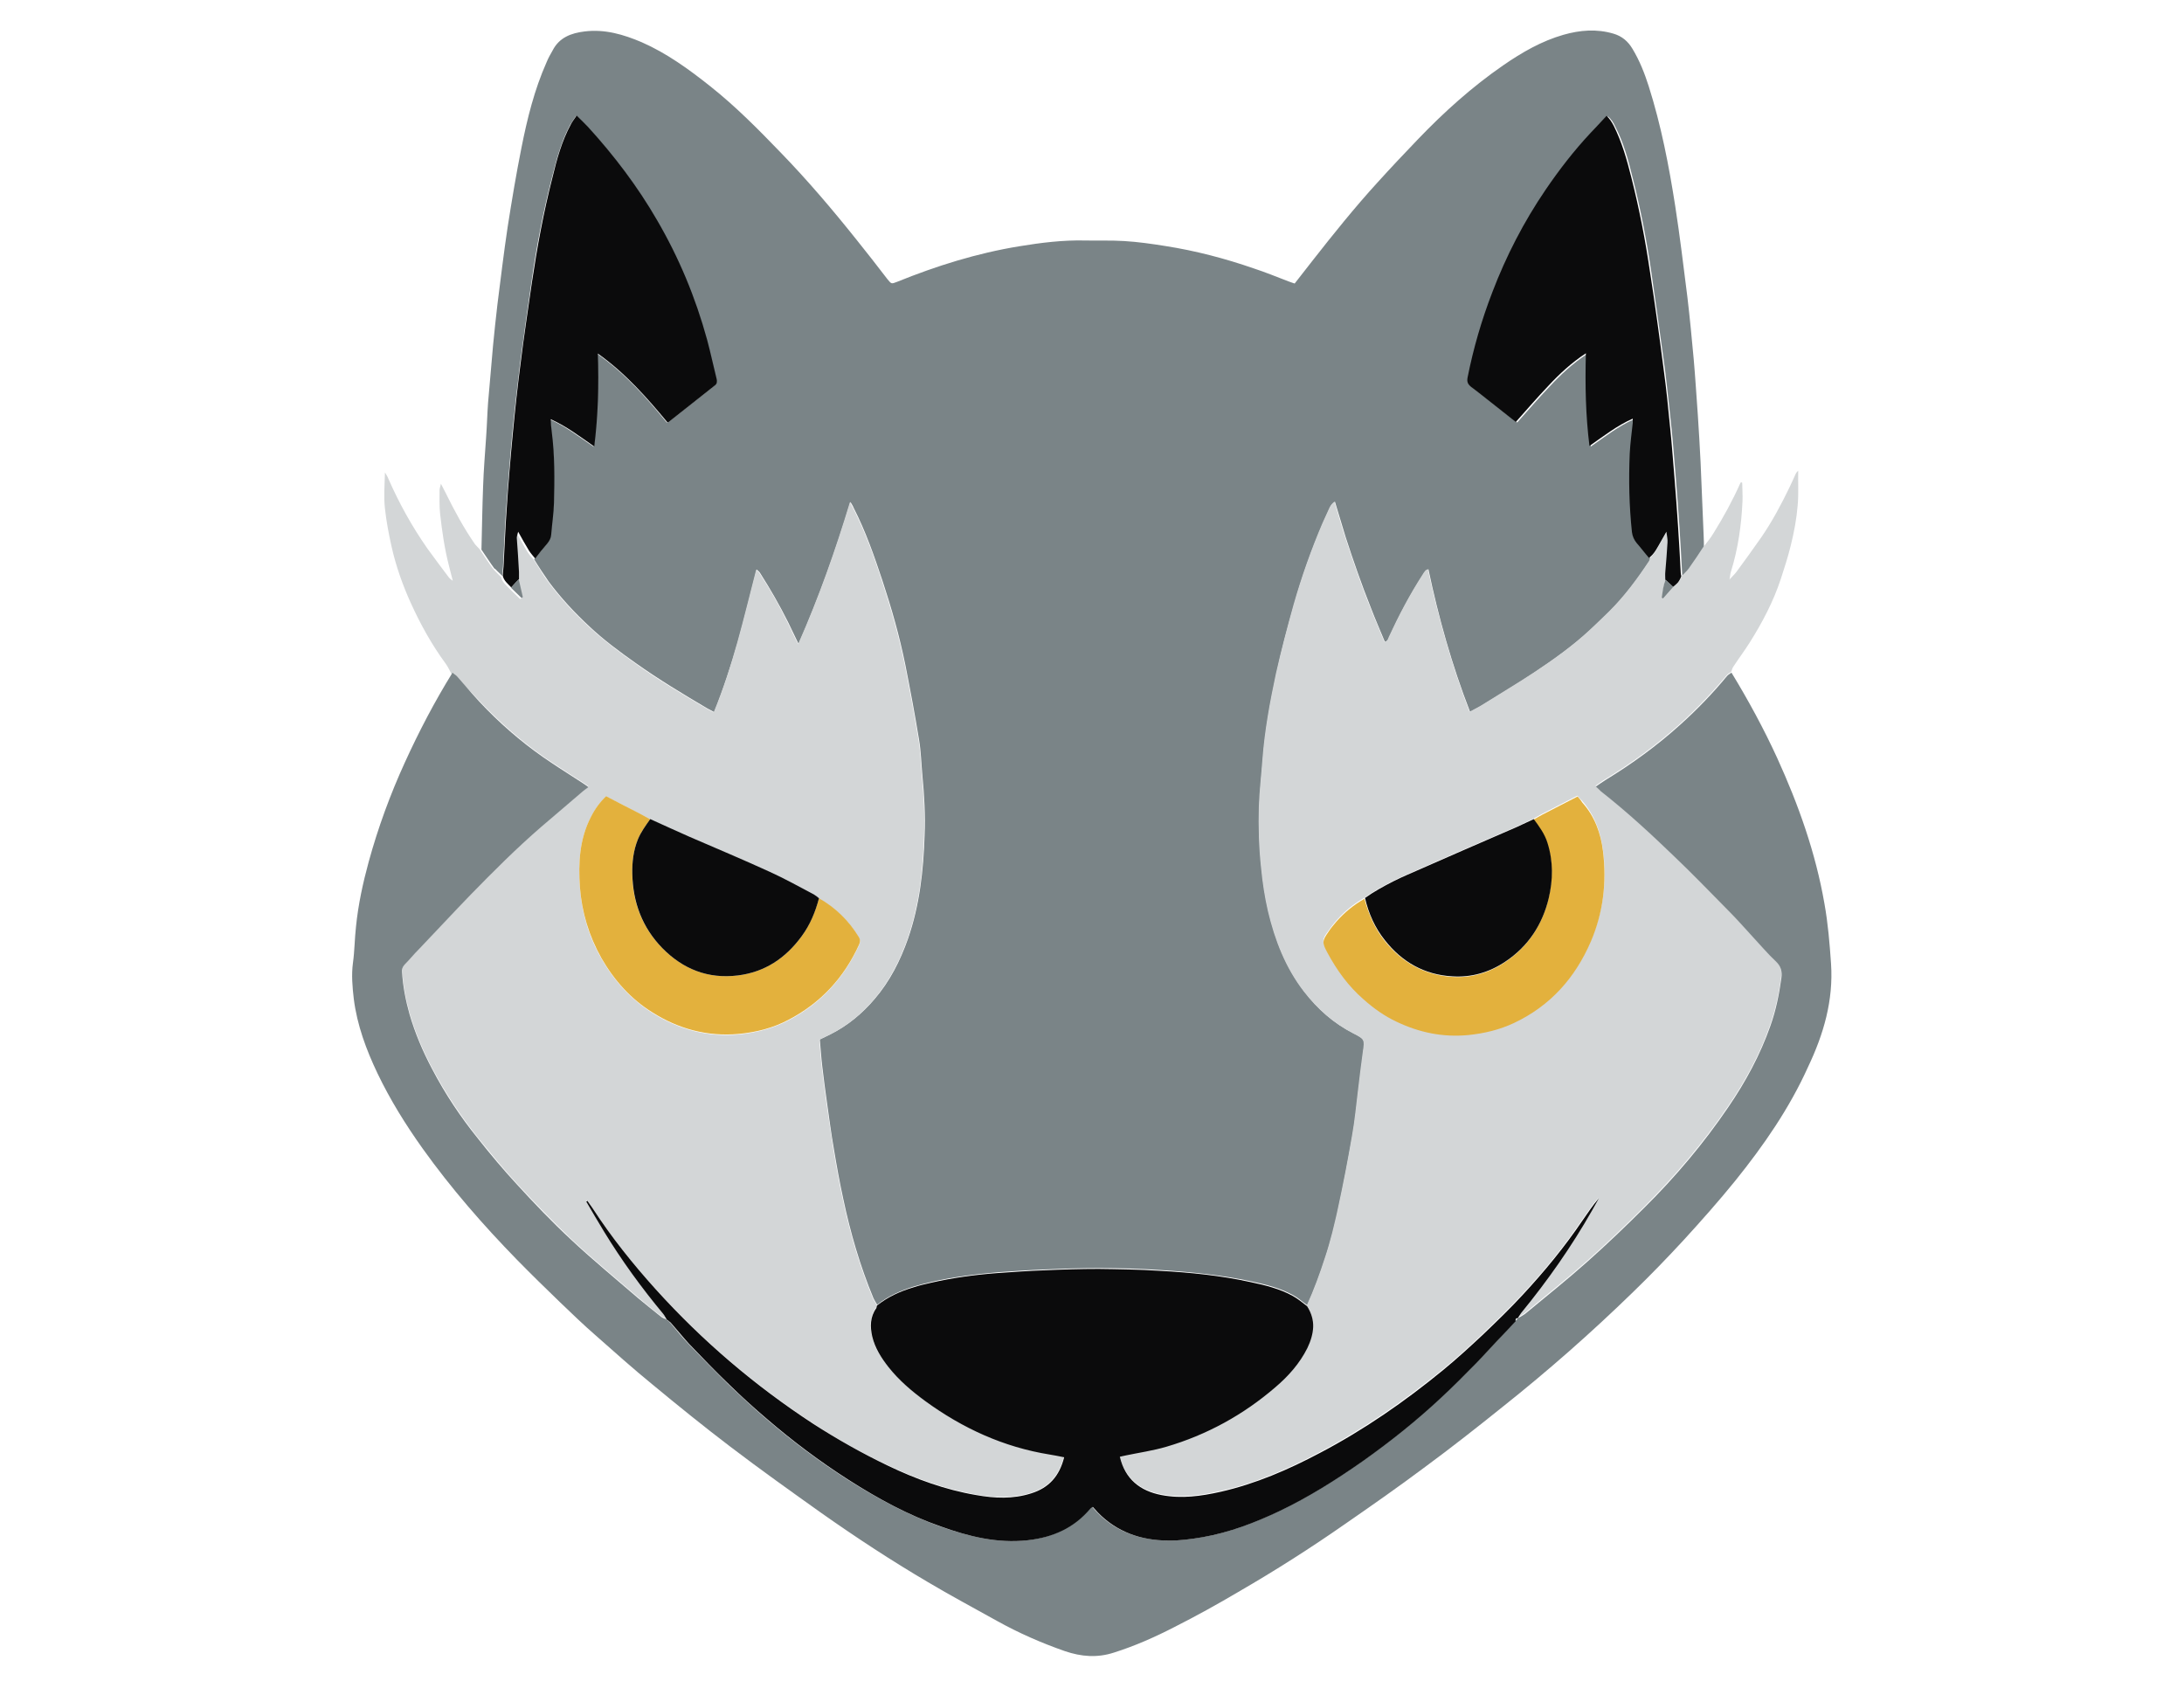 <?xml version='1.0' encoding='utf-8'?>
<svg xmlns="http://www.w3.org/2000/svg" version="1.1" id="Capa_1" x="0px" y="0px" viewBox="0 0 792 612" style="enable-background:new 0 0 792 612;"> <style type="text/css"> .st0{fill:none;} .st1{fill:#7A8487;} .st2{fill:#D3D6D7;} .st3{fill:#0B0B0C;} .st4{fill:#E3B13D;} .st5{fill:none;stroke:#D3D6D7;stroke-width:0;stroke-linecap:round;stroke-linejoin:round;} </style> <g> <path class="st0" d="M550.4,478c0.2-0.3,0.4-0.7,0.6-1C550.8,477.3,550.6,477.7,550.4,478C550.4,478,550.4,478,550.4,478z"/> <path class="st0" d="M192.7,201.2c0.4,0.5,0.8,1,1.2,1.4c0.9,1.4,1.7,2.8,2.6,4.1c-0.9-1.4-1.7-2.8-2.6-4.1 C193.5,202.1,193.1,201.7,192.7,201.2z"/> <path class="st0" d="M480.6,456.1c-1.9,5.9-4,11.7-6.6,17.4l0,0C476.6,467.7,478.7,462,480.6,456.1z"/> <path class="st0" d="M549.7,478.2c-0.1,0.1-0.1,0.2-0.1,0.4C549.6,478.5,549.7,478.3,549.7,478.2z"/> <path class="st0" d="M241.5,478c0.2,0.2,0.5,0.4,0.7,0.5c0.2,0.2,0.4,0.4,0.6,0.5c-0.2-0.2-0.4-0.4-0.6-0.5 C242,478.4,241.7,478.2,241.5,478z"/> <path class="st0" d="M549.5,479c-1.6,1.7-3.2,3.3-4.7,5C546.3,482.4,547.9,480.7,549.5,479c0-0.1,0.1-0.3,0.1-0.4 C549.6,478.7,549.5,478.9,549.5,479z"/> <path class="st0" d="M182.2,208.9C182.2,208.9,182.2,208.9,182.2,208.9c0.1-1.1,0.2-2.2,0.3-3.3 C182.4,206.6,182.2,207.8,182.2,208.9z"/> <path class="st0" d="M604,210.2c-0.4,1-0.7,2.1-0.9,3.2C603.3,212.3,603.5,211.2,604,210.2L604,210.2z"/> <path class="st0" d="M550.4,478c0.7-0.5,1.5-0.8,2.2-1.3C551.9,477.1,551.2,477.5,550.4,478C550.4,478,550.4,478,550.4,478z"/> <path class="st0" d="M189.5,216.6c-0.5-2.2-1-4.3-1.5-6.5c0-0.4,0-0.9,0-1.3c0,0.4,0,0.9,0,1.3C188.5,212.3,189,214.5,189.5,216.6z "/> <path class="st0" d="M608.2,211.5C608.2,211.6,608.2,211.6,608.2,211.5C608.2,211.6,608.2,211.6,608.2,211.5z"/> <path class="st0" d="M609.8,208.9c0.3-0.3,0.5-0.6,0.8-0.8C610.4,208.3,610.1,208.6,609.8,208.9c-0.1,0.4-0.3,0.8-0.5,1.2 C609.6,209.7,609.7,209.3,609.8,208.9z"/> <path class="st0" d="M480.6,456.1c0.9-2.9,1.8-5.9,2.6-8.9C482.4,450.2,481.5,453.1,480.6,456.1z"/> <path class="st0" d="M241.6,478C241.6,478,241.6,478,241.6,478c-0.4-0.6-0.7-1.3-1.2-1.9C240.9,476.7,241.2,477.4,241.6,478z"/> <path class="st0" d="M250,303.5c-4.7-2.1-9.4-4.2-14.2-6.4c-1.3-0.7-2.6-1.5-4-2.2c1.3,0.7,2.7,1.4,4,2.2 C240.6,299.2,245.3,301.4,250,303.5z"/> <path class="st0" d="M627.2,210.3c0,0,0,0.1,0,0.1c0.1-0.1,0.1-0.1,0.2-0.2C627.3,210.3,627.2,210.3,627.2,210.3z"/> <path class="st0" d="M494.9,325.7c3.2-2.3,6.7-4.2,10.2-6C501.6,321.4,498.2,323.4,494.9,325.7c-3.9,2.2-7.3,5-10.2,8.3 C487.7,330.6,491,327.8,494.9,325.7z"/> <path class="st0" d="M164.7,210.4c0,0,0.1,0,0.1,0c-0.1-0.1-0.1-0.1-0.2-0.2C164.7,210.3,164.7,210.4,164.7,210.4z"/> <polygon class="st0" points="550.5,478 550.5,478 550.5,478 "/> <path class="st1" d="M179.8,206.5c0.7,0.8,1.6,1.5,2.3,2.3c0.1-1.1,0.2-2.2,0.3-3.3c0.4-6.8,0.6-13.5,1.1-20.3 c0.7-9.5,1.4-18.9,2.3-28.3c0.8-8.4,1.8-16.8,2.8-25.2c1.3-9.8,2.7-19.6,4.1-29.3c1.8-12.7,4.2-25.3,7.4-37.8 c1.7-6.7,3.4-13.3,6.7-19.4c0.6-1,1.3-2,2.1-3.2c1.5,1.5,2.9,2.8,4.2,4.2c9.5,10.3,17.9,21.4,24.9,33.6c7.9,13.7,14,28.2,18.2,43.4 c1.3,4.8,2.3,9.6,3.5,14.4c0.3,1,0.1,1.6-0.7,2.3c-5.6,4.4-11.2,8.8-16.7,13.2c-0.1,0-0.2,0-0.5,0.1c-7.3-8.9-15-17.7-25.2-24.9 c0.4,11.5,0.1,22.5-1.3,33.7c-5.3-3.6-10-7.3-15.8-9.9c0.2,1.8,0.3,3.2,0.4,4.7c1.1,8.5,1,17,0.8,25.6c-0.1,3.8-0.8,7.6-1,11.4 c-0.1,1.5-0.8,2.5-1.6,3.6c-1.5,1.8-2.9,3.6-4.4,5.4c0.9,1.4,1.7,2.8,2.6,4.1s1.8,2.7,2.7,4c4.4,5.9,9.4,11.3,14.8,16.3 c5.2,4.9,10.9,9.1,16.7,13.2c8.3,5.9,17.1,11.2,25.9,16.4c0.7,0.4,1.5,0.8,2.6,1.4c3.4-8.5,6.1-17,8.6-25.5 c2.4-8.6,4.5-17.3,6.8-26.2c0.4,0.4,0.9,0.7,1.2,1.2c3.7,5.8,7.1,11.7,10.2,17.9c1.2,2.5,2.4,5,3.8,7.9c7.4-16.9,13.5-34,18.8-51.5 c0.4,0.7,0.9,1.4,1.2,2.2c4.3,8.4,7.4,17.3,10.4,26.3c3.3,10,6.2,20.1,8.3,30.5c1.8,9.1,3.5,18.1,5,27.3c0.7,4.2,0.8,8.6,1.2,12.9 c0.7,7.2,1.1,14.5,0.8,21.7c-0.4,12.7-1.8,25.3-6,37.4c-2.8,8-6.6,15.5-12.1,21.9c-4.5,5.3-9.8,9.7-16,12.8 c-1.2,0.6-2.4,1.2-3.9,1.9c0.3,3.3,0.5,6.6,0.9,9.9c0.5,4.4,1.1,8.7,1.7,13c0.8,5.6,1.5,11.2,2.5,16.8c1,6.1,2.1,12.1,3.4,18.1 c2.6,12.3,6.1,24.3,10.9,35.9c0.1,0.2,0.2,0.4,0.3,0.6c0.3,0.6,0.7,1.2,1.1,1.9c4-3.2,8.5-5.1,13.2-6.6c2.1-0.6,4.3-1.2,6.5-1.7 c7.9-1.8,16-2.8,24.1-3.5c5.6-0.4,11.3-0.8,17-1c6.5-0.3,13.1-0.5,19.6-0.5c7.4,0,14.9,0.2,22.3,0.7c11.1,0.7,22.1,1.8,32.9,4.1 c5.2,1.1,10.5,2.4,15.2,5c1.9,1,3.5,2.5,5.2,3.7c2.5-5.7,4.7-11.5,6.6-17.4c0.9-2.9,1.8-5.9,2.6-8.9c0.8-3,1.5-6,2.1-9 c1.9-8.7,3.5-17.5,5.1-26.3c1-5.6,1.5-11.2,2.2-16.8c0.6-4.5,1.1-9,1.7-13.5c0.6-4.5,0.6-4.6-3.5-6.7c-7.2-3.6-13.1-8.8-17.9-15.2 c-6.7-8.7-10.5-18.6-13-29.1c-1.2-5.2-2-10.5-2.5-15.8c-0.8-7.4-1-14.8-0.8-22.2c0.2-5.7,0.8-11.4,1.3-17.1 c0.8-10.5,2.7-20.9,4.9-31.1c1.8-8.4,4-16.8,6.4-25c2.8-10.1,6.3-19.9,10.5-29.6c0.8-1.9,1.7-3.8,2.6-5.7c0.3-0.7,0.8-1.3,1.7-2 c1.3,4.3,2.6,8.6,3.9,12.9c1.4,4.3,2.8,8.5,4.3,12.7c1.5,4.3,3.1,8.5,4.8,12.8c1.6,4.2,3.4,8.3,5.1,12.4c1.2-0.2,1.3-1.1,1.6-1.7 c3.6-7.9,7.6-15.5,12.3-22.7c0.3-0.5,0.6-0.9,1-1.4c0.1-0.2,0.4-0.2,0.9-0.5c3.7,17.6,8.5,34.7,15.1,51.7c1.5-0.8,2.7-1.4,3.9-2.1 c6.5-4,13.1-7.9,19.5-12.2c7-4.7,13.9-9.6,20.2-15.4c2.4-2.2,4.8-4.4,7.1-6.8c5.5-5.5,10.1-11.7,14.4-18.2c0.2-0.3,0.2-0.6,0.3-0.9 c-1.5-1.8-2.9-3.6-4.4-5.3c-1-1.2-1.6-2.5-1.8-4.1c-1-9.5-1.3-18.9-0.8-28.4c0.2-3.7,0.7-7.4,1.1-11.2c0-0.4,0-0.8,0-1.5 c-5.7,2.5-10.5,6.3-15.7,9.9c-1.4-11.2-1.6-22.2-1.3-33.6c-5.3,3.5-9.6,7.5-13.6,11.8c-4,4.2-7.8,8.6-11.8,13.1 c-1.5-1.2-3.1-2.5-4.7-3.7c-3.8-3-7.6-6.1-11.5-9c-1.2-0.9-1.6-1.8-1.3-3.4c2.1-10.6,5.2-20.9,9-31c5-13.1,11.4-25.5,19.3-37.1 c5-7.3,10.3-14.2,16.3-20.6c1.9-2,3.8-4.1,5.8-6.2c1.3,1.1,2,2.3,2.6,3.6c3.1,5.9,4.8,12.3,6.4,18.8c2.9,11.4,5.1,22.9,6.8,34.5 c1.7,11.7,3.3,23.3,4.9,35c0.9,7.2,1.6,14.4,2.4,21.6c0.6,5.8,1,11.6,1.5,17.4c0.5,5.9,0.9,11.8,1.3,17.6c0.4,5.7,0.7,11.5,1,17.2 c0,0.4,0.1,0.8,0.2,1.2c0.3-0.3,0.5-0.6,0.8-0.8c0.8-0.8,1.7-1.6,2.3-2.5c1.6-2.2,3.1-4.5,4.6-6.8c0-1.7,0-3.4-0.1-5 c-0.4-8.8-0.7-17.5-1.1-26.3c-0.3-5.7-0.6-11.5-1-17.2c-0.5-6.8-0.9-13.5-1.5-20.3c-0.7-7.5-1.4-15.1-2.3-22.6 c-1.4-11-2.7-22-4.4-32.9c-2.3-14.7-5.1-29.2-9.6-43.4c-1.5-4.7-3.3-9.3-5.9-13.6c-1.6-2.7-3.8-4.6-6.9-5.5 c-6.1-1.8-12.1-1.3-18.1,0.4c-8,2.3-15.1,6.4-21.9,11.1c-11.3,7.8-21.4,16.9-30.9,26.8c-5,5.2-9.9,10.4-14.7,15.7 c-8.3,9.1-16,18.7-23.6,28.4c-2.1,2.7-4.2,5.4-6.4,8.2c-0.8-0.3-1.6-0.5-2.3-0.8c-4.2-1.6-8.3-3.3-12.6-4.7 c-10.4-3.6-21.1-6.4-32-8.1c-5-0.8-9.9-1.5-14.9-1.8c-4.7-0.3-9.4-0.1-14.1-0.2c-8.1-0.2-16.1,0.8-24,2.1 c-15.3,2.5-30,7.1-44.3,12.9c-2.1,0.8-2,0.8-3.5-1c-3.7-4.8-7.4-9.6-11.2-14.3c-8.7-10.9-17.8-21.6-27.5-31.6 c-8.1-8.4-16.3-16.7-25.5-24c-7.8-6.2-15.8-12-24.9-16c-6.6-2.8-13.3-4.8-20.7-3.9c-4.9,0.6-9.2,2.2-11.6,6.9 c-0.8,1.4-1.6,2.8-2.2,4.3c-4.4,9.9-7,20.4-9.1,31c-1.9,9.5-3.5,19.1-5,28.7c-1.4,9.3-2.5,18.6-3.7,28c-0.6,5-1.1,10-1.6,15 c-0.6,6.9-1.2,13.8-1.8,20.7c-0.3,4.1-0.4,8.3-0.7,12.4c-0.4,6-0.9,11.9-1.1,17.9c-0.3,7.7-0.4,15.3-0.6,23c1.6,2.3,3.1,4.7,4.8,7 C179.3,206,179.6,206.3,179.8,206.5z"/> <path class="st2" d="M176.7,257.1c7.2,7.2,14.9,13.7,23.4,19.3c3.8,2.5,7.6,5,11.4,7.4c0.5,0.3,1,0.7,2,1.4c-0.8,0.6-1.4,1-2,1.5 c-5.1,4.3-10.1,8.5-15.1,12.9c-8.9,7.8-17.3,16.1-25.6,24.6c-6.4,6.5-12.6,13.2-18.8,19.8c-1.8,1.9-3.4,3.8-5.2,5.6 c-0.7,0.8-1,1.5-0.9,2.6c0.3,5.2,1.3,10.3,2.7,15.3c2,6.9,4.8,13.5,8.2,19.9c4.7,8.9,10.3,17.3,16.6,25.2 c4.6,5.6,9.2,11.3,14.1,16.6c6.4,6.9,13,13.7,19.8,20.2c7.8,7.3,16.1,14.1,24.2,21.1c2.7,2.3,5.5,4.6,8.4,6.8 c0.5,0.4,1.1,0.5,1.7,0.8c-0.4-0.6-0.7-1.3-1.2-1.9c-7.9-9.5-15.1-19.4-21.5-29.9c-2.2-3.6-4.3-7.2-6.4-10.8 c0.1-0.1,0.3-0.2,0.4-0.3c0.6,0.9,1.3,1.8,1.9,2.7c6.7,10.5,14.5,20.1,22.9,29.4c16.9,18.7,35.9,34.9,57,48.7 c8.7,5.7,17.7,10.8,27.1,15.2c10.3,4.9,20.9,8.7,32.1,10.7c6.6,1.2,13.3,1.4,19.9-0.6c6.5-2,10.3-6.4,12-13.1 c-1.8-0.3-3.5-0.7-5.3-1c-16.6-2.7-31.5-9.5-45.1-19.4c-4.9-3.6-9.5-7.5-13.3-12.3c-2.7-3.3-5-6.9-5.9-11.1 c-0.8-3.6-0.8-7.1,1.5-10.3c0.2-0.2,0.2-0.6,0.2-0.9c-0.3-0.6-0.7-1.2-1.1-1.9c-0.1-0.2-0.2-0.4-0.3-0.6 c-4.8-11.6-8.3-23.7-10.9-35.9c-1.3-6-2.4-12-3.4-18.1c-0.9-5.6-1.7-11.2-2.5-16.8c-0.6-4.3-1.2-8.7-1.7-13 c-0.4-3.3-0.6-6.6-0.9-9.9c1.5-0.7,2.7-1.3,3.9-1.9c6.2-3.1,11.5-7.5,16-12.8c5.5-6.5,9.3-13.9,12.1-21.9c4.2-12.1,5.6-24.7,6-37.4 c0.3-7.3-0.1-14.5-0.8-21.7c-0.4-4.3-0.5-8.6-1.2-12.9c-1.5-9.1-3.2-18.2-5-27.3c-2.1-10.3-5-20.5-8.3-30.5 c-2.9-9-6.1-17.8-10.4-26.3c-0.4-0.7-0.8-1.4-1.2-2.2c-5.3,17.5-11.3,34.6-18.8,51.5c-1.4-2.9-2.6-5.4-3.8-7.9 c-3-6.2-6.4-12.1-10.2-17.9c-0.3-0.5-0.8-0.8-1.2-1.2c-2.3,8.9-4.4,17.6-6.8,26.2c-2.4,8.6-5.1,17-8.6,25.5 c-1.1-0.6-1.8-0.9-2.6-1.4c-8.8-5.2-17.6-10.4-25.9-16.4c-5.8-4.1-11.5-8.4-16.7-13.2c-5.4-5-10.4-10.4-14.8-16.3 c-1-1.3-1.9-2.7-2.7-4c-0.9-1.4-1.7-2.8-2.6-4.1c-0.4-0.5-0.8-1-1.2-1.4c-0.4-0.5-0.8-1-1.1-1.5c-1.3-2.1-2.4-4.3-3.9-6.8 c-0.2,1-0.5,1.6-0.5,2.2c0.2,4.1,0.5,8.2,0.8,12.4c0,0.4,0,0.9,0,1.3c0,0.4,0,0.9,0,1.3c0.5,2.2,1,4.3,1.5,6.5 c-0.2,0.1-0.3,0.2-0.5,0.3c-1.3-1.2-2.5-2.5-3.8-3.7c-1.2-1.3-2.7-2.4-3.1-4.3c0,0,0,0,0,0c-0.8-0.8-1.6-1.5-2.3-2.3 c-0.2-0.3-0.5-0.5-0.7-0.8c-1.7-2.3-3.2-4.6-4.8-7c-0.5-0.6-1.1-1.1-1.6-1.7c-4.1-5.9-7.5-12.2-10.7-18.7c-0.5-1-1-1.9-1.7-3.3 c-0.3,1.2-0.5,1.8-0.5,2.4c0,2.8-0.1,5.7,0.2,8.5c0.7,6.3,1.6,12.6,3.2,18.8c0.5,1.8,0.9,3.7,1.4,5.5c-0.5-0.4-1-0.7-1.4-1.2 c-2.6-3.5-5.3-7-7.8-10.5c-5.6-8-10.3-16.5-14.2-25.4c-0.3-0.8-0.8-1.5-1.2-2.2c-0.1,4.4-0.5,8.8,0,13.1c0.5,4.7,1.4,9.3,2.4,13.8 c1.6,7.1,4,13.9,7,20.5c3.5,7.7,7.6,15.1,12.6,21.9c0.8,1.1,1.4,2.4,2.1,3.7c0.5,0.4,1.2,0.8,1.6,1.3 C169.4,249.1,172.9,253.3,176.7,257.1z M214.3,296.3c1.4-2.8,3.2-5.3,5.5-7.5c4.1,2.1,8.1,4.1,12,6.2c1.3,0.7,2.7,1.4,4,2.2 c4.7,2.1,9.4,4.3,14.2,6.4c9.7,4.2,19.5,8.3,29.1,12.7c5.4,2.5,10.7,5.4,16,8.2c0.7,0.4,1.3,0.9,1.9,1.4c6.1,3.4,10.8,8.1,14.4,14 c0.6,1,0.6,1.8,0.1,2.9c-5.5,11.9-13.9,21.1-25.6,27.2c-5.6,2.9-11.7,4.5-18.1,5.1c-11.3,1-21.7-1.8-31.2-7.8 c-7.8-4.9-13.9-11.7-18.5-19.7c-4.6-8-7.1-16.6-7.8-25.7C209.7,313,210.1,304.3,214.3,296.3z M164.7,210.4c0,0,0-0.1-0.1-0.1 c0.1,0.1,0.1,0.1,0.2,0.2C164.8,210.4,164.7,210.4,164.7,210.4z"/> <path class="st2" d="M610.7,208c-0.3,0.3-0.5,0.5-0.8,0.8c-0.1,0.4-0.3,0.8-0.5,1.2c-0.1,0.2-0.2,0.4-0.3,0.5 c-0.2,0.3-0.5,0.7-0.8,1c0,0,0,0,0,0c-0.4,0.4-0.9,0.8-1.4,1.2c-1.2,1.4-2.5,2.8-3.7,4.2c-0.2-0.1-0.3-0.2-0.5-0.3 c0.2-1.1,0.3-2.2,0.5-3.3c0.2-1.1,0.4-2.2,0.9-3.2c0-0.9-0.1-1.9,0-2.8c0.2-3.6,0.6-7.1,0.8-10.7c0.1-1.1-0.2-2.3-0.4-3.9 c-1.5,2.6-2.6,4.7-3.9,6.8c-0.6,1.1-1.5,2-2.3,3c-0.1,0.3-0.1,0.6-0.3,0.9c-4.3,6.5-8.9,12.7-14.4,18.2c-2.3,2.3-4.7,4.5-7.1,6.8 c-6.2,5.8-13.1,10.7-20.2,15.4c-6.4,4.2-13,8.1-19.5,12.2c-1.2,0.7-2.5,1.3-3.9,2.1c-6.5-17-11.3-34.1-15.1-51.7 c-0.5,0.3-0.8,0.3-0.9,0.5c-0.4,0.4-0.7,0.9-1,1.4c-4.7,7.3-8.7,14.9-12.3,22.7c-0.3,0.7-0.4,1.6-1.6,1.7 c-1.7-4.2-3.5-8.3-5.1-12.4c-1.7-4.2-3.3-8.5-4.8-12.8c-1.5-4.2-2.9-8.5-4.3-12.7c-1.4-4.3-2.6-8.6-3.9-12.9 c-0.9,0.7-1.3,1.3-1.7,2c-0.9,1.9-1.7,3.8-2.6,5.7c-4.1,9.6-7.6,19.5-10.5,29.6c-2.3,8.3-4.5,16.6-6.4,25 c-2.2,10.3-4.1,20.6-4.9,31.1c-0.4,5.7-1.1,11.4-1.3,17.1c-0.2,7.4,0,14.8,0.8,22.2c0.5,5.3,1.3,10.6,2.5,15.8 c2.5,10.5,6.3,20.4,13,29.1c4.9,6.3,10.8,11.5,17.9,15.2c4.1,2.1,4.2,2.2,3.5,6.7c-0.6,4.5-1.2,9-1.7,13.5 c-0.7,5.6-1.2,11.3-2.2,16.8c-1.5,8.8-3.2,17.6-5.1,26.3c-0.6,3-1.4,6-2.1,9c-0.8,3-1.6,6-2.6,8.9c-1.9,5.9-4,11.7-6.6,17.4 c1.6,2.5,2.3,5.1,2.2,7.6c-0.1,2.5-0.9,5.1-2.1,7.6c-2.8,5.6-6.9,10.2-11.6,14.2c-11.6,10-24.8,17.3-39.6,21.6 c-4.7,1.4-9.6,2.1-14.5,3.1c-0.8,0.2-1.5,0.3-2.3,0.5c2,8.1,7.3,12.4,15.1,13.9c7.3,1.4,14.4,0.4,21.5-1.2c12.7-2.8,24.5-8,36-14.1 c15.9-8.4,30.6-18.6,44.6-30c5-4.1,9.8-8.4,14.5-12.9c4.9-4.7,9.8-9.4,14.4-14.4c7.9-8.4,15.2-17.4,21.7-27c1.9-2.7,3.7-5.4,5.9-8 c-0.8,1.4-1.5,2.9-2.4,4.3c-7.5,13.2-16.2,25.6-25.8,37.3c-0.2,0.3-0.4,0.6-0.6,0.9c-0.2,0.3-0.4,0.7-0.6,1c0,0,0,0,0,0 c-0.4-0.1-0.6,0-0.7,0.2c-0.1,0.1-0.1,0.2-0.1,0.4c0,0.1-0.1,0.3-0.1,0.4c0.3-0.3,0.7-0.7,1-1l0,0c0,0,0,0,0,0c0,0-0.1,0-0.1,0 c0,0,0,0,0,0c0.7-0.5,1.5-0.8,2.2-1.3c0.2-0.2,0.5-0.3,0.7-0.5c7.4-6.2,15-12.2,22.2-18.6c7.2-6.4,14.1-13,20.9-19.8 c11.2-11.2,21.4-23.2,30.3-36.3c6.3-9.2,11.6-18.9,15.3-29.5c2-5.7,3.2-11.5,4-17.4c0.3-2.3-0.1-4.3-2-6c-2.9-2.7-5.5-5.8-8.2-8.7 c-3.3-3.5-6.5-7.1-9.8-10.5c-6.3-6.4-12.5-12.8-19-19c-8.5-8.2-17.3-16.1-26.5-23.5c-0.6-0.4-1.1-1-1.8-1.7 c1.2-0.8,2.2-1.6,3.4-2.3c9.7-5.9,18.9-12.6,27.3-20.2c6.1-5.5,11.7-11.4,16.9-17.6c0.4-0.5,1.1-0.8,1.6-1.2 c0.3-0.7,0.4-1.4,0.8-1.9c1.9-2.9,4-5.7,5.9-8.7c4.6-7.3,8.6-14.9,11.3-23.1c1.3-4,2.6-8,3.6-12.1c1.2-4.8,2.1-9.6,2.5-14.5 c0.4-4.2,0.1-8.4,0.2-12.6c-0.4,0.3-0.7,0.7-0.9,1.1c-0.8,1.7-1.5,3.4-2.3,5c-3,6.2-6.2,12.2-10.1,17.9c-3,4.3-6.1,8.6-9.2,12.8 c-0.7,0.9-1.6,1.7-2.4,2.6c0.2-0.9,0.2-1.9,0.5-2.8c2.6-8.3,3.8-16.9,4.2-25.6c0.1-2.2-0.1-4.4-0.1-6.6c0-0.1-0.2-0.2-0.4-0.2 c-0.1,0.1-0.3,0.1-0.3,0.3c-2.8,6.3-6.1,12.3-9.7,18.1c-1.1,1.9-2.6,3.6-3.9,5.3c-1.5,2.3-3,4.6-4.6,6.8 C612.3,206.4,611.5,207.2,610.7,208z M581.3,308.2c1.5,11.3,0.1,22.3-4.4,32.8c-5.6,13.2-14.7,23.3-27.8,29.5 c-5.2,2.5-10.8,3.8-16.6,4.4c-9.2,0.9-17.8-0.9-26-4.8c-4.4-2.1-8.4-4.9-12.1-8.2c-5.4-4.8-9.5-10.5-13-16.8 c-2-3.8-2.1-4.4,0.4-7.7c0.4-0.6,0.9-1.2,1.3-1.8c0.5-0.6,1-1.2,1.5-1.8c2.9-3.3,6.3-6.1,10.2-8.3c3.2-2.3,6.7-4.2,10.2-6 c1-0.5,1.9-0.9,2.9-1.4c0.7-0.3,1.3-0.6,2-0.9c13.3-5.9,26.7-11.7,40.1-17.5c1-0.4,2-0.9,3-1.4c1-0.5,2-0.9,3-1.4 c0.5-0.3,1-0.6,1.6-0.9c0.5-0.3,1-0.6,1.6-0.9c4.2-2.2,8.4-4.3,12.8-6.6c0.5,0.6,1.1,1.2,1.7,1.8 C578.3,295.6,580.4,301.6,581.3,308.2z M627.2,210.3c0,0,0.1,0,0.2-0.1c-0.1,0.1-0.1,0.1-0.2,0.2 C627.2,210.4,627.2,210.3,627.2,210.3z"/> <path class="st1" d="M664,349.4c-0.5-7.3-1.1-14.6-2.4-21.8c-3.2-18.4-9.4-35.8-17.1-52.7c-4.9-10.7-10.5-21-16.6-31 c-0.5,0.4-1.2,0.7-1.6,1.2c-5.2,6.3-10.8,12.1-16.9,17.6c-8.4,7.6-17.6,14.3-27.3,20.2c-1.1,0.7-2.2,1.5-3.4,2.3 c0.8,0.7,1.3,1.2,1.8,1.7c9.3,7.3,18,15.3,26.5,23.5c6.5,6.2,12.7,12.6,19,19c3.4,3.4,6.6,7,9.8,10.5c2.7,2.9,5.3,6,8.2,8.7 c1.9,1.8,2.3,3.7,2,6c-0.8,5.9-2,11.8-4,17.4c-3.7,10.5-9,20.3-15.3,29.5c-8.9,13.1-19.1,25.2-30.3,36.3 c-6.8,6.8-13.7,13.4-20.9,19.8c-7.2,6.4-14.7,12.4-22.2,18.6c-0.2,0.2-0.5,0.4-0.7,0.5c-0.7,0.5-1.5,0.9-2.2,1.3c0,0,0.1,0,0.1,0h0 c0,0,0,0,0,0l0,0c-0.3,0.3-0.7,0.7-1,1c-1.6,1.7-3.2,3.3-4.7,5c-3.2,3.4-6.4,6.9-9.7,10.3c-4.2,4.3-8.4,8.5-12.8,12.6 c-8.9,8.2-18.3,15.9-28.3,22.9c-9.7,6.8-19.7,13.1-30.4,18.2c-8.9,4.2-18.1,7.8-27.8,9.4c-4.1,0.7-8.4,1.3-12.6,1.2 c-9.7-0.2-18.4-3.1-25.3-10.2c-0.6-0.6-1.2-1.3-1.8-2c-0.3,0.2-0.6,0.2-0.8,0.5c-6,7.1-13.8,10.6-22.9,11.6 c-10.9,1.2-21.2-1.5-31.4-5c-11.8-4.2-22.7-10.1-33.3-16.8c-10.5-6.7-20.5-14.2-29.9-22.3c-4.7-4-9.2-8.2-13.6-12.4 c-4.9-4.8-9.7-9.7-14.5-14.7c-2.3-2.4-4.3-4.9-6.4-7.4c-0.2-0.2-0.4-0.4-0.6-0.6s-0.4-0.4-0.6-0.5c-0.2-0.2-0.5-0.4-0.7-0.5 c0,0,0.1,0,0.1,0c0,0,0,0,0,0c-0.6-0.2-1.2-0.4-1.7-0.8c-2.8-2.2-5.6-4.5-8.4-6.8c-8.1-7-16.4-13.8-24.2-21.1 c-6.9-6.4-13.4-13.2-19.8-20.2c-4.9-5.3-9.6-10.9-14.1-16.6c-6.3-7.8-11.9-16.2-16.6-25.2c-3.4-6.4-6.2-13-8.2-19.9 c-1.4-5-2.4-10.1-2.7-15.3c-0.1-1,0.2-1.8,0.9-2.6c1.8-1.8,3.4-3.8,5.2-5.6c6.3-6.6,12.5-13.3,18.8-19.8 c8.3-8.5,16.6-16.8,25.6-24.6c5-4.3,10.1-8.6,15.1-12.9c0.6-0.5,1.2-0.9,2-1.5c-1-0.7-1.5-1.1-2-1.4c-3.8-2.5-7.7-4.9-11.4-7.4 c-8.5-5.6-16.3-12.1-23.4-19.3c-3.8-3.8-7.3-8-10.9-12.1c-0.5-0.5-1.1-0.8-1.6-1.3c-6.5,10.5-12.2,21.4-17.3,32.6 c-5.3,11.6-9.7,23.6-13.1,36c-2.1,7.7-3.8,15.5-4.6,23.5c-0.5,4.4-0.5,8.8-1.1,13.1c-0.6,4.4-0.2,8.8,0.3,13.1 c1.2,9.5,4.5,18.4,8.6,27c4.6,9.6,10.2,18.6,16.4,27.3c10.3,14.4,21.9,27.7,34.2,40.3c5.1,5.2,10.3,10.3,15.5,15.3 c4.3,4.1,8.5,8.2,13,12.1c6.8,6,13.6,12.1,20.6,17.8c9.3,7.7,18.7,15.3,28.3,22.6c10.9,8.3,22,16.2,33.1,24.1 c12.5,8.8,25.3,17.2,38.4,24.9c8.2,4.9,16.7,9.4,25.1,14.1c7.9,4.4,16.1,8,24.7,11c5.9,2,11.7,2.5,17.8,0.5 c7.6-2.4,14.8-5.6,21.8-9.2c7.9-4,15.7-8.3,23.3-12.8c13.3-7.7,26.2-15.9,38.8-24.7c9.7-6.7,19.4-13.5,28.9-20.6 c9.5-7,18.8-14.3,28-21.7c16.5-13.1,32.3-27,47.4-41.7c6.3-6.1,12.4-12.4,18.4-18.9c6.4-7,12.7-14.1,18.7-21.5 c10.3-12.8,19.6-26.2,26.4-41.3C661.3,375,664.9,362.8,664,349.4z"/> <path class="st3" d="M549.6,478.6c0-0.1,0.1-0.3,0.1-0.4c0.1-0.2,0.3-0.3,0.7-0.2c0.2-0.3,0.4-0.7,0.6-1c0.2-0.3,0.4-0.6,0.6-0.9 c9.6-11.7,18.3-24.1,25.8-37.3c0.8-1.4,1.6-2.9,2.4-4.3c-2.2,2.5-4,5.3-5.9,8c-6.5,9.6-13.8,18.5-21.7,27c-4.6,5-9.5,9.7-14.4,14.4 c-4.7,4.4-9.5,8.8-14.5,12.9c-13.9,11.4-28.6,21.6-44.6,30c-11.5,6.1-23.3,11.2-36,14.1c-7.1,1.6-14.2,2.6-21.5,1.2 c-7.8-1.5-13.2-5.8-15.1-13.9c0.8-0.2,1.5-0.3,2.3-0.5c4.8-1,9.7-1.7,14.5-3.1c14.7-4.3,28-11.6,39.6-21.6c4.7-4,8.8-8.6,11.6-14.2 c1.2-2.5,2-5.1,2.1-7.6c0.1-2.5-0.6-5.1-2.2-7.6l0,0c-1.7-1.3-3.4-2.7-5.2-3.7c-4.7-2.6-10-3.9-15.2-5c-10.9-2.4-21.9-3.5-32.9-4.1 c-7.4-0.5-14.8-0.6-22.3-0.7c-6.5,0-13.1,0.2-19.6,0.5c-5.7,0.2-11.3,0.6-17,1c-8.1,0.6-16.2,1.7-24.1,3.5c-2.2,0.5-4.4,1-6.5,1.7 c-4.7,1.4-9.2,3.4-13.2,6.6c-0.1,0.3-0.1,0.7-0.2,0.9c-2.3,3.2-2.3,6.7-1.5,10.3c1,4.2,3.3,7.8,5.9,11.1c3.8,4.8,8.4,8.7,13.3,12.3 c13.6,9.9,28.4,16.7,45.1,19.4c1.7,0.3,3.5,0.6,5.3,1c-1.7,6.8-5.5,11.1-12,13.1c-6.6,2.1-13.2,1.8-19.9,0.6 c-11.2-1.9-21.9-5.8-32.1-10.7c-9.4-4.5-18.4-9.6-27.1-15.2c-21.1-13.8-40.1-30-57-48.7c-8.3-9.2-16.1-18.9-22.9-29.4 c-0.6-0.9-1.3-1.8-1.9-2.7c-0.1,0.1-0.3,0.2-0.4,0.3c2.1,3.6,4.2,7.2,6.4,10.8c6.4,10.5,13.6,20.4,21.5,29.9 c0.5,0.6,0.8,1.3,1.2,1.9c0,0-0.1,0-0.1,0c0.2,0.2,0.5,0.4,0.7,0.5c0.2,0.2,0.4,0.4,0.6,0.5s0.4,0.4,0.6,0.6c2.2,2.5,4.2,5,6.4,7.4 c4.8,5,9.5,9.9,14.5,14.7c4.4,4.3,8.9,8.4,13.6,12.4c9.4,8.1,19.4,15.6,29.9,22.3c10.5,6.7,21.5,12.7,33.3,16.8 c10.1,3.6,20.4,6.2,31.4,5c9.1-1,16.9-4.4,22.9-11.6c0.2-0.2,0.5-0.3,0.8-0.5c0.7,0.7,1.2,1.4,1.8,2c6.9,7.1,15.6,10.1,25.3,10.2 c4.2,0.1,8.4-0.5,12.6-1.2c9.8-1.7,18.9-5.2,27.8-9.4c10.7-5.1,20.7-11.4,30.4-18.2c9.9-7,19.4-14.6,28.3-22.9 c4.4-4.1,8.6-8.3,12.8-12.6c3.3-3.4,6.4-6.9,9.7-10.3c1.6-1.7,3.1-3.3,4.7-5C549.5,478.9,549.6,478.7,549.6,478.6z"/> <path class="st3" d="M600.4,199.6c1.3-2.1,2.4-4.2,3.9-6.8c0.2,1.6,0.5,2.8,0.4,3.9c-0.2,3.6-0.5,7.1-0.8,10.7 c-0.1,0.9,0,1.9,0,2.8l0,0v0c0.9,0.9,1.9,1.7,2.8,2.6c0.5-0.4,1-0.8,1.4-1.2c0,0,0,0,0,0c0.3-0.3,0.6-0.6,0.8-1 c0.1-0.2,0.2-0.3,0.3-0.5c0.2-0.4,0.4-0.8,0.5-1.2c-0.1-0.4-0.2-0.8-0.2-1.2c-0.3-5.7-0.6-11.5-1-17.2c-0.4-5.9-0.8-11.8-1.3-17.6 c-0.5-5.8-0.9-11.6-1.5-17.4c-0.7-7.2-1.4-14.4-2.4-21.6c-1.5-11.7-3.1-23.4-4.9-35c-1.7-11.6-3.9-23.1-6.8-34.5 c-1.6-6.4-3.4-12.8-6.4-18.8c-0.7-1.3-1.4-2.5-2.6-3.6c-2,2.2-3.9,4.2-5.8,6.2c-6,6.4-11.4,13.4-16.3,20.6 c-7.9,11.6-14.3,24-19.3,37.1c-3.9,10.1-6.9,20.4-9,31c-0.3,1.6,0.1,2.4,1.3,3.4c3.9,2.9,7.6,6,11.5,9c1.6,1.3,3.2,2.5,4.7,3.7 c4-4.5,7.8-8.9,11.8-13.1c4-4.3,8.3-8.3,13.6-11.8c-0.3,11.5-0.1,22.4,1.3,33.6c5.2-3.6,10-7.4,15.7-9.9c0,0.8,0,1.2,0,1.5 c-0.4,3.7-0.9,7.4-1.1,11.2c-0.4,9.5-0.2,19,0.8,28.4c0.2,1.6,0.8,2.9,1.8,4.1c1.5,1.7,2.9,3.6,4.4,5.3 C598.9,201.6,599.7,200.7,600.4,199.6z"/> <path class="st3" d="M198.3,197.3c0.9-1.1,1.5-2.1,1.6-3.6c0.3-3.8,0.9-7.6,1-11.4c0.2-8.5,0.3-17.1-0.8-25.6 c-0.2-1.4-0.3-2.9-0.4-4.7c5.8,2.6,10.6,6.3,15.8,9.9c1.4-11.2,1.7-22.2,1.3-33.7c10.1,7.2,17.8,16,25.2,24.9c0.3,0,0.4,0,0.5-0.1 c5.6-4.4,11.1-8.8,16.7-13.2c0.8-0.6,0.9-1.3,0.7-2.3c-1.2-4.8-2.2-9.6-3.5-14.4c-4.2-15.3-10.2-29.7-18.2-43.4 c-7-12.1-15.5-23.3-24.9-33.6c-1.3-1.4-2.7-2.7-4.2-4.2c-0.8,1.2-1.6,2.2-2.1,3.2c-3.3,6.1-5.1,12.7-6.7,19.4 c-3.2,12.5-5.5,25.1-7.4,37.8c-1.4,9.8-2.9,19.5-4.1,29.3c-1.1,8.4-2,16.8-2.8,25.2c-0.9,9.4-1.7,18.9-2.3,28.3 c-0.5,6.8-0.7,13.5-1.1,20.3c-0.1,1.1-0.2,2.2-0.3,3.3c0.4,1.9,1.9,3,3.1,4.3c0.9-1,1.8-2,2.8-3c0-0.4,0-0.9,0-1.3 c0-0.4,0-0.9,0-1.3c-0.2-4.1-0.5-8.2-0.8-12.4c0-0.6,0.3-1.3,0.5-2.2c1.4,2.5,2.6,4.7,3.9,6.8c0.3,0.5,0.7,1,1.1,1.5s0.8,1,1.2,1.4 C195.4,200.8,196.8,199,198.3,197.3z"/> <path class="st4" d="M210.3,321.7c0.7,9.1,3.3,17.7,7.8,25.7c4.6,8,10.6,14.8,18.5,19.7c9.5,6,19.9,8.8,31.2,7.8 c6.4-0.6,12.4-2.1,18.1-5.1c11.7-6.1,20.1-15.2,25.6-27.2c0.5-1.1,0.5-2-0.1-2.9c-3.6-5.9-8.4-10.6-14.4-14 c-1.4,5-3.3,9.7-6.3,13.8c-5.8,7.9-13.3,13-23.2,14.2c-10.7,1.3-19.8-2.3-27.3-9.9c-7.3-7.5-10.8-16.6-10.9-27 c-0.1-4.3,0.4-8.4,2-12.4c1.1-2.7,2.8-5,4.5-7.3c-1.3-0.7-2.6-1.5-4-2.2c-4-2-7.9-4.1-12-6.2c-2.3,2.2-4.1,4.7-5.5,7.5 C210.1,304.3,209.7,313,210.3,321.7z"/> <path class="st3" d="M231.3,304.4c-1.6,4-2.1,8.2-2,12.4c0.2,10.4,3.6,19.5,10.9,27c7.5,7.6,16.5,11.2,27.3,9.9 c9.9-1.2,17.4-6.3,23.2-14.2c3.1-4.2,5-8.9,6.3-13.8c-0.6-0.5-1.2-1-1.9-1.4c-5.3-2.8-10.5-5.7-16-8.2c-9.6-4.4-19.4-8.5-29.1-12.7 c-4.7-2.1-9.4-4.2-14.2-6.4C234.1,299.4,232.4,301.7,231.3,304.4z"/> <path class="st1" d="M185.3,213.1c1.3,1.2,2.5,2.5,3.8,3.7c0.2-0.1,0.3-0.2,0.5-0.3c-0.5-2.2-1-4.3-1.5-6.5 C187.1,211.1,186.2,212.1,185.3,213.1z"/> <path class="st4" d="M572.1,288.8c-4.4,2.3-8.6,4.4-12.8,6.6c-0.5,0.3-1.1,0.6-1.6,0.9c-0.5,0.3-1,0.6-1.6,0.9c2,2.7,4,5.4,5,8.7 c2.1,6.7,2,13.4,0.4,20.1c-2.3,9.5-7.4,17.3-15.6,22.8c-5.9,4-12.4,5.9-19.5,5.4c-10-0.7-18.1-5.3-24.3-13.1 c-3.6-4.5-5.8-9.7-7.3-15.2c-3.9,2.2-7.3,5-10.2,8.3c-0.5,0.6-1,1.2-1.5,1.8c-0.5,0.6-0.9,1.2-1.3,1.8c-2.4,3.4-2.4,4-0.4,7.7 c3.4,6.3,7.5,12,13,16.8c3.7,3.3,7.6,6.1,12.1,8.2c8.2,3.9,16.8,5.7,26,4.8c5.8-0.6,11.3-1.9,16.6-4.4 c13.1-6.2,22.1-16.3,27.8-29.5c4.5-10.5,5.8-21.5,4.4-32.8c-0.8-6.5-3-12.6-7.5-17.6C573.2,290,572.6,289.4,572.1,288.8z"/> <path class="st3" d="M502.2,340.9c6.2,7.9,14.3,12.5,24.3,13.1c7,0.5,13.6-1.4,19.5-5.4c8.2-5.5,13.3-13.3,15.6-22.8 c1.6-6.7,1.7-13.4-0.4-20.1c-1-3.3-3-6-5-8.7c-1,0.5-2,0.9-3,1.4c-1,0.5-2,0.9-3,1.4c-13.4,5.8-26.7,11.6-40.1,17.5 c-0.7,0.3-1.3,0.6-2,0.9c-1,0.5-1.9,0.9-2.9,1.4c-3.5,1.8-7,3.7-10.2,6C496.3,331.2,498.6,336.4,502.2,340.9z"/> <path class="st1" d="M604,210.2L604,210.2c-0.4,1-0.7,2.1-0.9,3.2c-0.2,1.1-0.3,2.2-0.5,3.3c0.2,0.1,0.3,0.2,0.5,0.3 c1.2-1.4,2.5-2.8,3.7-4.2C605.8,211.9,604.9,211,604,210.2z"/> <path class="st5" d="M242.2,478.6c-0.2-0.2-0.5-0.4-0.7-0.5"/> </g> </svg>